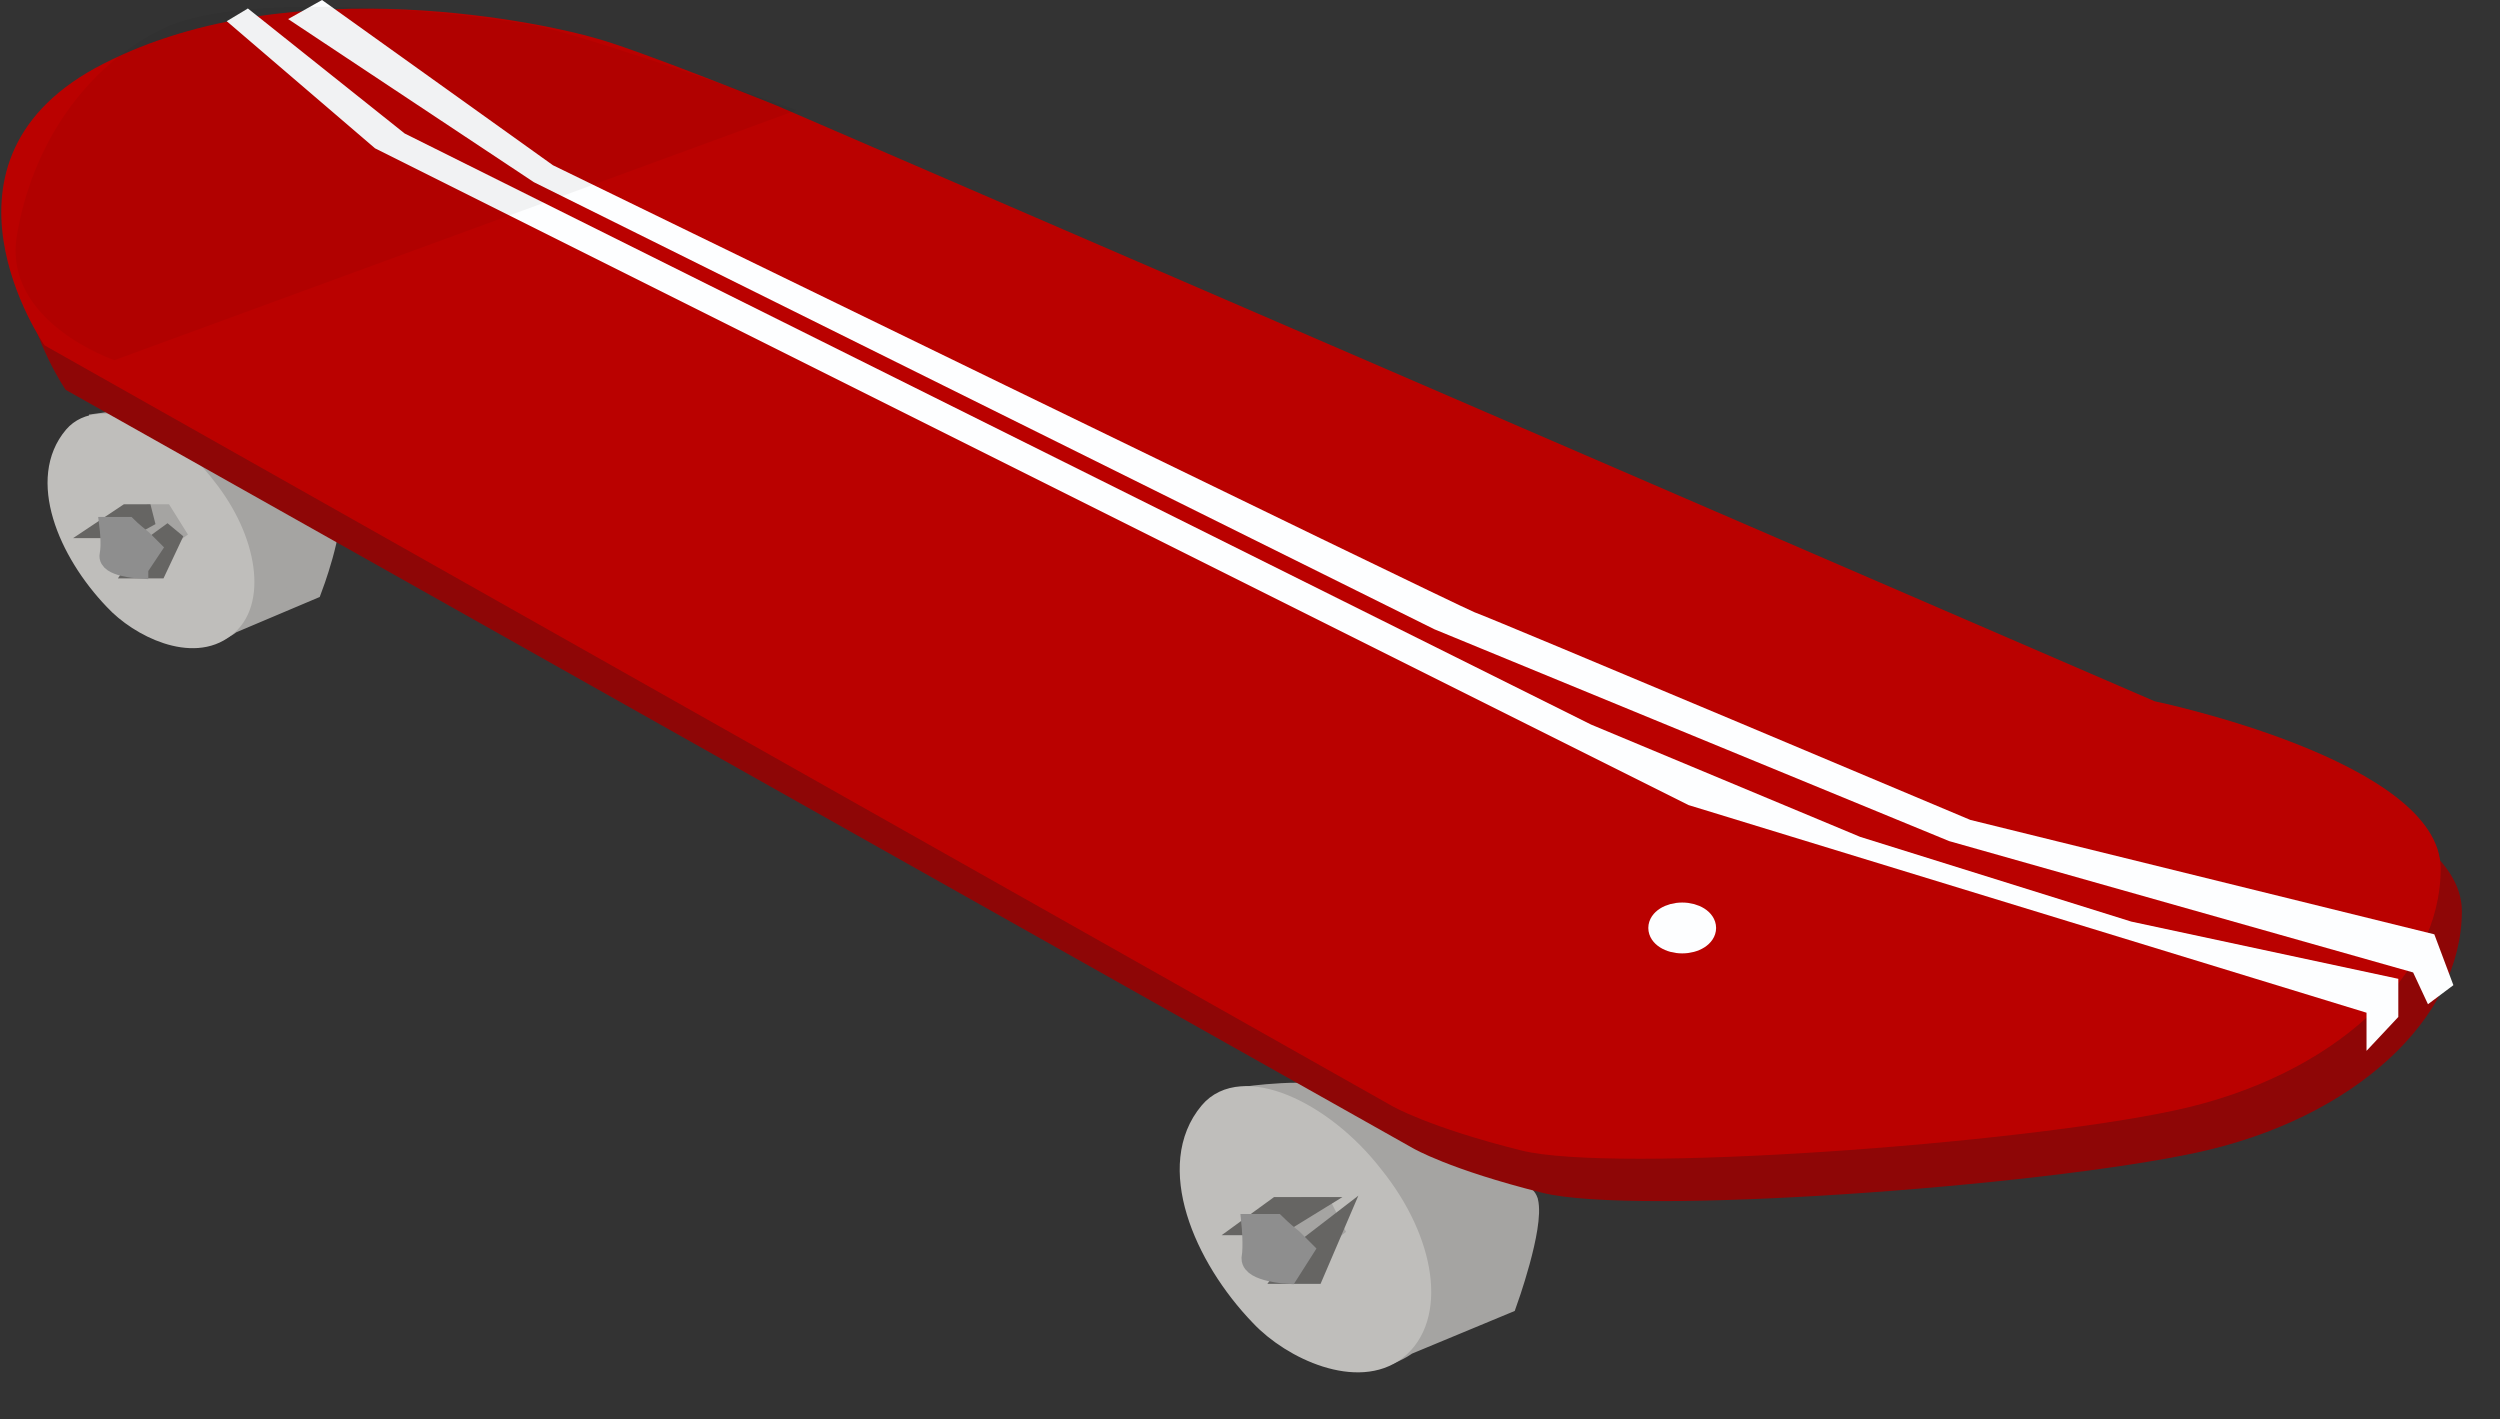 <svg xmlns="http://www.w3.org/2000/svg" version="1.0" viewBox="0 0 118 67"><rect x="0" y="0" width="118" height="67" fill="#333333" stroke="none"/><switch><g><path fill="#A5A4A2" stroke="#A5A4A2" d="M4.7 20c.3.1 3.7.4 4.9 2.8 1.3 2.4 2.2 5.7 1.6 6.3-.5.7-1.7.9-1.7.9l5.2-2.2s1.1-2.9.8-3.9c-.3-1-6.3-3.5-7.2-3.9-.9-.4-3.6 0-3.6 0z"/><path fill="#BFBEBB" stroke="#BFBEBB" d="M10.6 29.6c-1.5 1.2-4 0-5.2-1.3-2.2-2.3-3.6-5.7-1.9-7.7 1.2-1.4 4.3-.1 6.2 2.4 2 2.5 2.4 5.5.9 6.6z"/><path fill="#A5A4A2" stroke="#A5A4A2" d="M7.1 24.3l-1.1.6 1.1 1 1.1-.8-.5-.8z"/><path fill="#8E8D8D" stroke="#666563" d="M6.5 26.8l.6-.9 1.1-.8-.8 1.7z"/><path fill="#666563" stroke="#666563" d="M6 24.9l1.1-.6H6l-.9.6z"/><path fill="#8E8E8E" stroke="#8E8E8E" d="M6.5 26.8s-1.4-.1-1.3-.6c.1-.5 0-1.3 0-1.3H6s.2.2.7.6l.4.4-.6.9z"/><path fill="#A5A4A2" stroke="#A5A4A2" d="M58.7 51.8c.3.1 4.6.5 6.1 3.5 1.6 3 2.7 7 2 7.8-.7.8-2.2 1.1-2.2 1.1l6.5-2.7s1.3-3.6 1-4.8c-.4-1.2-7.8-4.3-8.9-4.8-1.2-.6-4.5-.1-4.5-.1z"/><path fill="#BFBEBB" stroke="#BFBEBB" d="M65.9 63.7c-1.8 1.4-4.9 0-6.4-1.6-2.7-2.8-4.5-7.1-2.4-9.6 1.5-1.8 5.3-.1 7.7 3 2.5 3.1 3 6.7 1.1 8.2z"/><path fill="#A5A4A2" stroke="#A5A4A2" d="M61.6 57l-1.3.8 1.3 1.2 1.3-1-.5-1z"/><path fill="#8E8D8D" stroke="#666563" d="M60.8 60.1l.8-1.1 1.3-1-.9 2.1z"/><path fill="#666563" stroke="#666563" d="M60.3 57.8l1.3-.8h-1.3l-1.1.8z"/><path fill="#8E8E8E" stroke="#8E8E8E" d="M60.8 60.1s-1.7-.1-1.7-.7c.1-.6 0-1.6 0-1.6h1.1s.3.3.8.7l.5.5-.7 1.1z"/><path fill="#8E0606" d="M3.1 18.4S-3 9.6 5.9 5.1c9-4.6 21.2-1.8 23.2-1.2C31 4.4 37.7 7 37.7 7l65 28.1s13.5 2.8 13.5 7.9c0 5.1-5.1 9.8-12.5 11.4-7.4 1.6-26.5 3-30.9 1.9-4.4-1.1-6.1-2.1-6.1-2.1L3.1 18.4z"/><path fill="#BA0100" d="M2.1 16.3S-4 7.5 4.9 3c9-4.6 21.2-1.8 23.2-1.2C30 2.3 36.7 5 36.7 5l65 28.1s13.5 2.8 13.5 7.9c0 5.1-5.1 9.8-12.5 11.4-7.4 1.6-26.5 3-30.9 1.9-4.4-1.1-6.1-2.1-6.1-2.1L2.1 16.3z"/><path fill="#FDFEFF" d="M10.7 1l7 6 62 31 32 9.8v1.8l1.5-1.6v-1.8l-12.6-2.7-12.8-4-12.7-5.3-56-27.9L11.7.4z"/><path fill="#FDFEFF" d="M115.8 46.5l-1.2.9-.7-1.5L92 39.7l-24.3-10L25.2 8.6 13.6.9l1.6-.9 10.9 7.8s42.5 20.7 43.5 21.1c1.1.4 23.4 9.8 23.4 9.8l21.9 5.4.9 2.4z"/><ellipse cx="79.4" cy="43.8" fill="#FDFEFF" stroke="#FDFEFF" rx="1.1" ry=".7"/><path fill="#000102" d="M37.6 5.2L5.4 17S.1 15.2.8 11.1c.7-4.2 3.2-8 7-9.8 3.9-1.8 14.7-.7 17.9 0 3.2.8 11.9 3.9 11.9 3.9z" opacity=".05"/></g></switch></svg>
